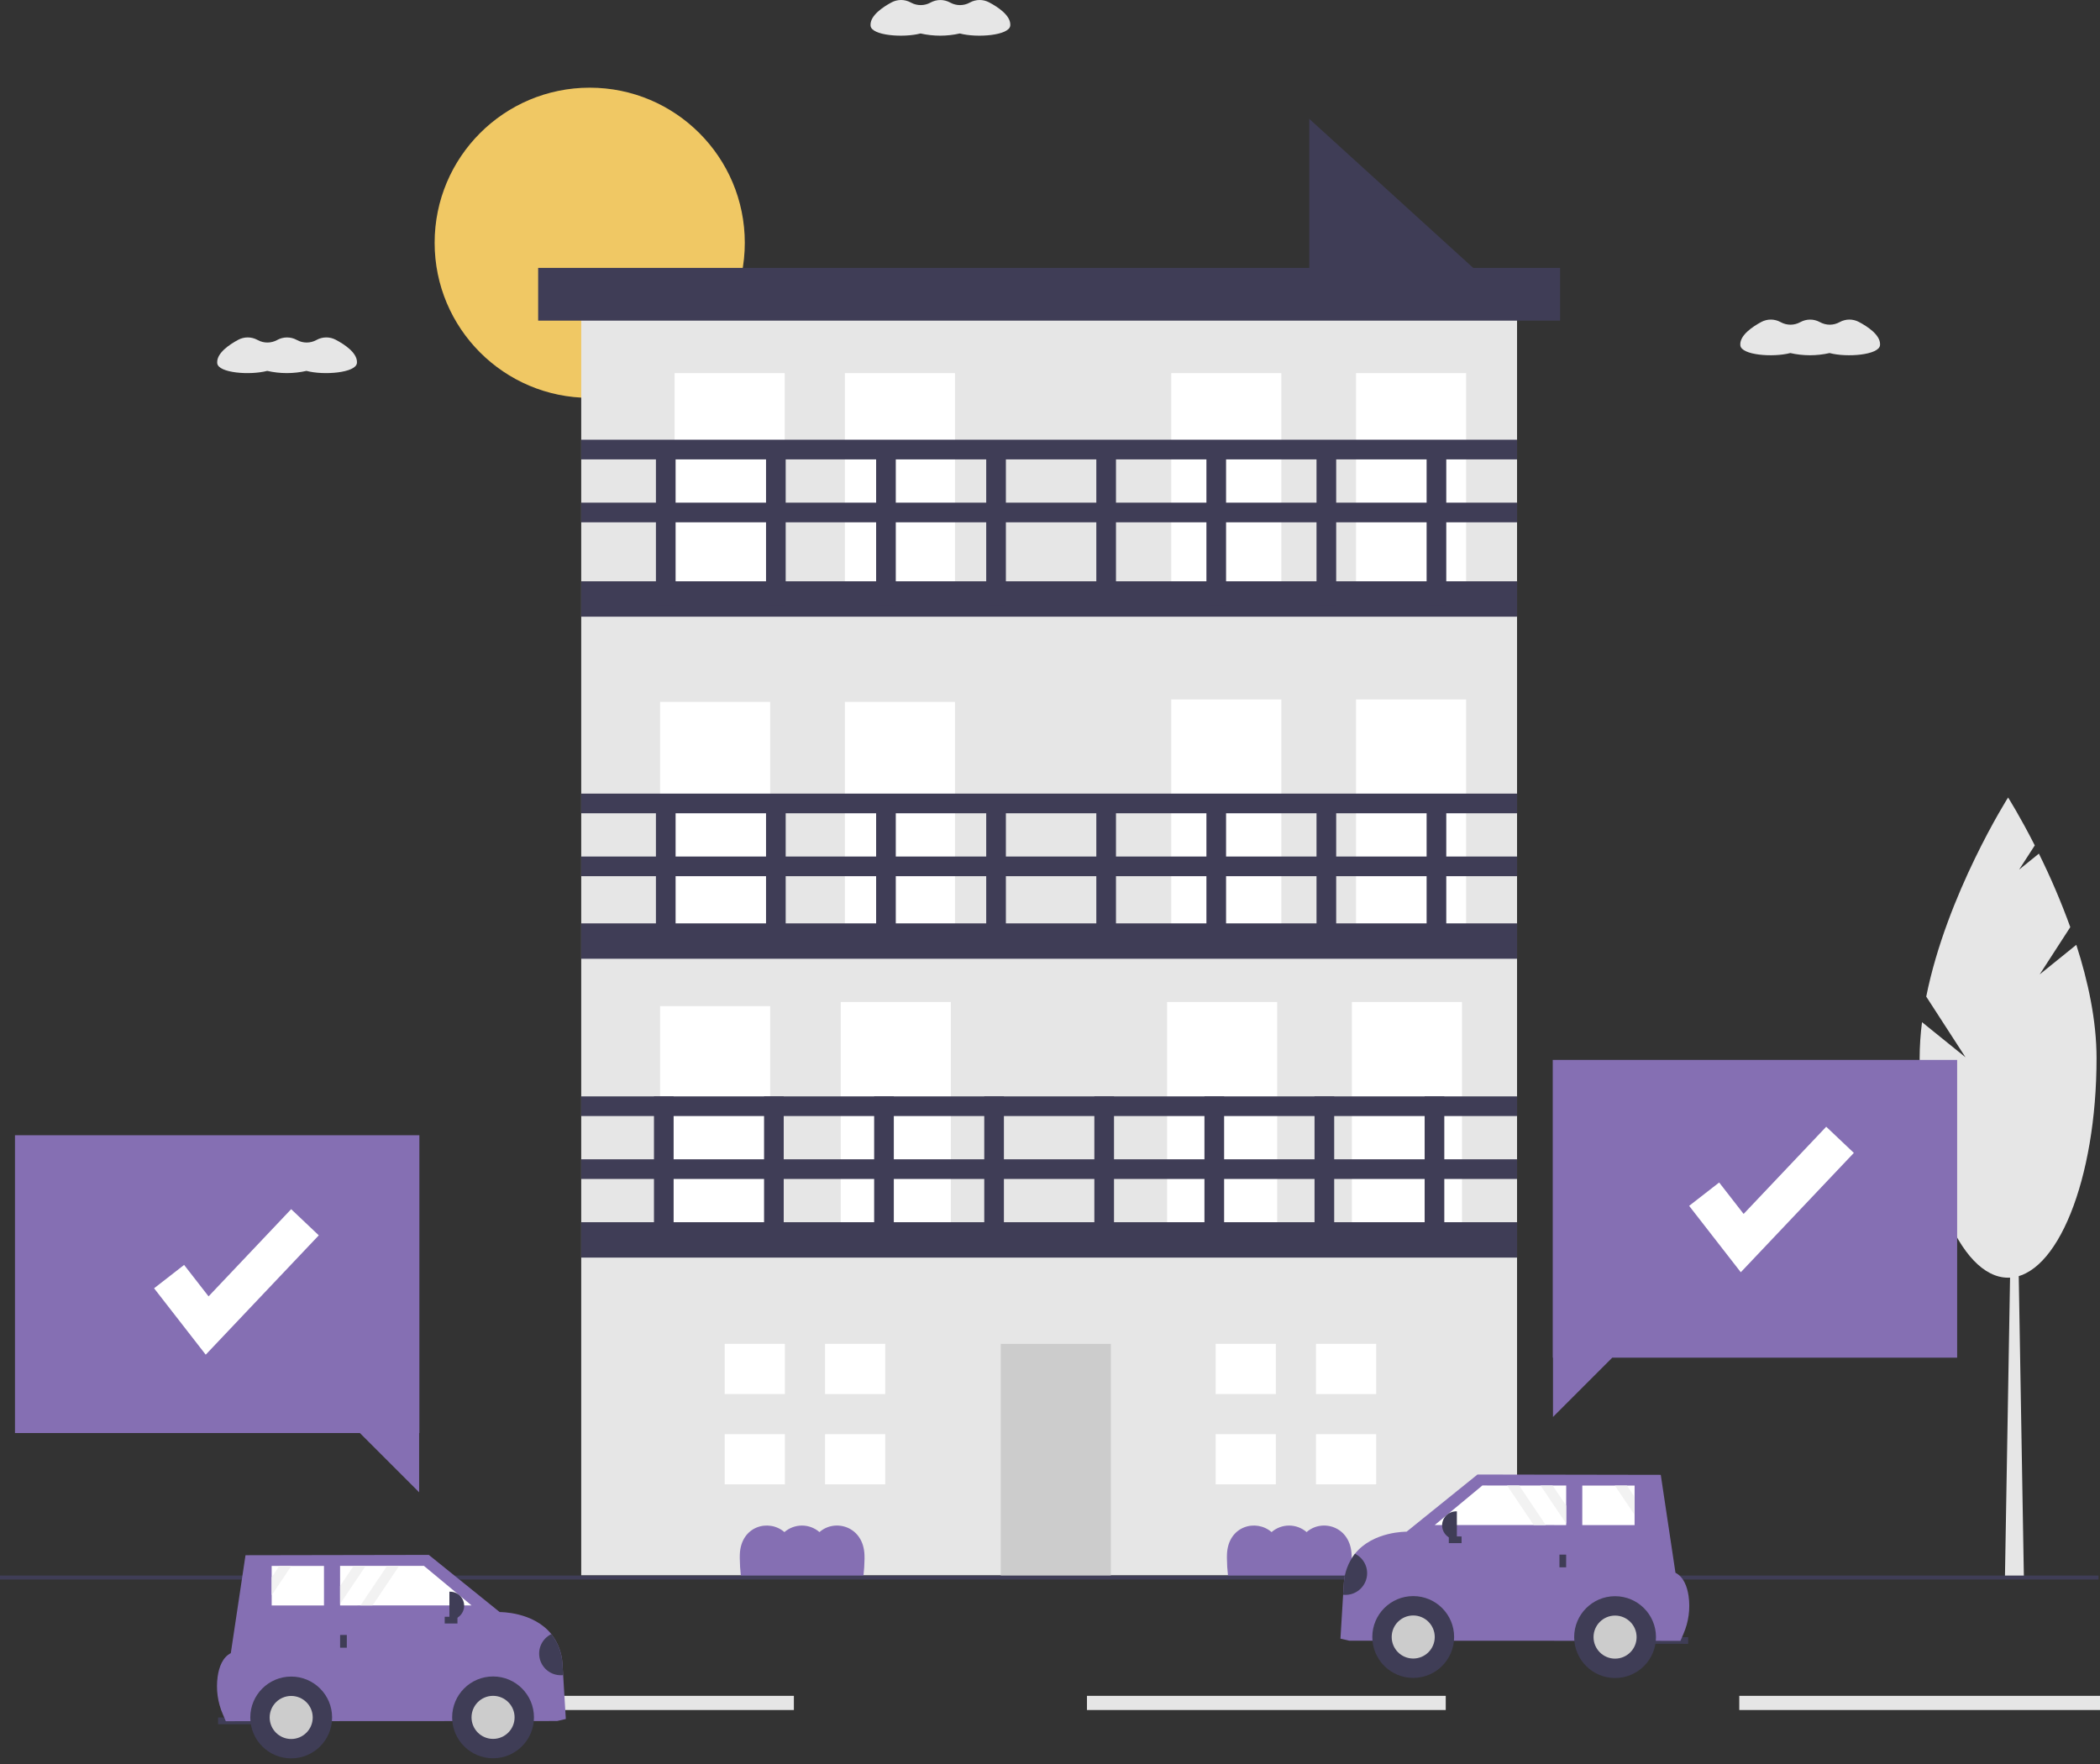 <svg width="250" height="210" viewBox="0 0 250 210" fill="none" xmlns="http://www.w3.org/2000/svg">
<rect x="0" y="0" width="250" height="210" fill="#333333" stroke="none"/>
<g clip-path="url(#clip0)">
<path d="M70.204 47.364C80.4 47.364 88.666 39.098 88.666 28.901C88.666 18.705 80.4 10.439 70.204 10.439C60.007 10.439 51.742 18.705 51.742 28.901C51.742 39.098 60.007 47.364 70.204 47.364Z" fill="#F0C864"/>
<path d="M178.013 34.284H155.867V14.152L178.013 34.284Z" fill="#3F3D56"/>
<path d="M180.601 33.625H69.193V187.542H180.601V33.625Z" fill="#E6E6E6"/>
<path d="M93.414 44.417H80.308V72.035H93.414V44.417Z" fill="white"/>
<path d="M113.688 44.417H100.582V72.035H113.688V44.417Z" fill="white"/>
<path d="M91.687 83.561H78.58V111.179H91.687V83.561Z" fill="white"/>
<path d="M113.688 83.561H100.582V111.179H113.688V83.561Z" fill="white"/>
<path d="M91.687 119.781H78.58V147.399H91.687V119.781Z" fill="white"/>
<path d="M113.195 119.288H100.088V146.906H113.195V119.288Z" fill="white"/>
<path d="M132.244 159.986H119.137V187.604H132.244V159.986Z" fill="#CCCCCC"/>
<path d="M152.047 119.288H138.94V146.906H152.047V119.288Z" fill="white"/>
<path d="M174.047 119.288H160.94V146.906H174.047V119.288Z" fill="white"/>
<path d="M152.541 83.269H139.434V110.887H152.541V83.269Z" fill="white"/>
<path d="M174.541 83.269H161.434V110.887H174.541V83.269Z" fill="white"/>
<path d="M152.541 44.417H139.434V72.035H152.541V44.417Z" fill="white"/>
<path d="M174.541 44.417H161.434V72.035H174.541V44.417Z" fill="white"/>
<path d="M180.601 69.201H69.193V73.414H180.601V69.201Z" fill="#3F3D56"/>
<path d="M180.601 101.968H69.193V104.308H180.601V101.968Z" fill="#3F3D56"/>
<path d="M180.601 94.478H69.193V96.819H180.601V94.478Z" fill="#3F3D56"/>
<path d="M80.193 149.246V130.522H77.853V149.246H80.193Z" fill="#3F3D56"/>
<path d="M93.3 149.246V130.522H90.96V149.246H93.3Z" fill="#3F3D56"/>
<path d="M106.407 149.246V130.522H104.066V149.246H106.407Z" fill="#3F3D56"/>
<path d="M119.514 149.246V130.522H117.173V149.246H119.514Z" fill="#3F3D56"/>
<path d="M132.62 149.246V130.522H130.28V149.246H132.62Z" fill="#3F3D56"/>
<path d="M145.728 149.246V130.522H143.387V149.246H145.728Z" fill="#3F3D56"/>
<path d="M158.834 149.246V130.522H156.493V149.246H158.834Z" fill="#3F3D56"/>
<path d="M171.941 149.246V130.522H169.601V149.246H171.941Z" fill="#3F3D56"/>
<path d="M80.428 113.67V94.946H78.087V113.67H80.428Z" fill="#3F3D56"/>
<path d="M93.534 113.67V94.946H91.194V113.67H93.534Z" fill="#3F3D56"/>
<path d="M106.641 113.67V94.946H104.301V113.67H106.641Z" fill="#3F3D56"/>
<path d="M119.748 113.67V94.946H117.407V113.67H119.748Z" fill="#3F3D56"/>
<path d="M132.855 113.67V94.946H130.514V113.67H132.855Z" fill="#3F3D56"/>
<path d="M145.961 113.67V94.946H143.621V113.67H145.961Z" fill="#3F3D56"/>
<path d="M159.069 113.67V94.946H156.728V113.67H159.069Z" fill="#3F3D56"/>
<path d="M172.175 113.67V94.946H169.835V113.67H172.175Z" fill="#3F3D56"/>
<path d="M80.428 72.009V53.285H78.087V72.009H80.428Z" fill="#3F3D56"/>
<path d="M93.534 72.009V53.285H91.194V72.009H93.534Z" fill="#3F3D56"/>
<path d="M106.641 72.009V53.285H104.301V72.009H106.641Z" fill="#3F3D56"/>
<path d="M119.748 72.009V53.285H117.407V72.009H119.748Z" fill="#3F3D56"/>
<path d="M132.855 72.01V53.285H130.514V72.01H132.855Z" fill="#3F3D56"/>
<path d="M145.961 72.009V53.285H143.621V72.009H145.961Z" fill="#3F3D56"/>
<path d="M159.069 72.009V53.285H156.728V72.009H159.069Z" fill="#3F3D56"/>
<path d="M172.175 72.009V53.285H169.835V72.009H172.175Z" fill="#3F3D56"/>
<path d="M180.601 59.839H69.193V62.179H180.601V59.839Z" fill="#3F3D56"/>
<path d="M180.601 52.349H69.193V54.69H180.601V52.349Z" fill="#3F3D56"/>
<path d="M180.601 109.926H69.193V114.138H180.601V109.926Z" fill="#3F3D56"/>
<path d="M185.727 31.893H64.066V38.171H185.727V31.893Z" fill="#3F3D56"/>
<path d="M93.439 165.957V159.985H86.273V165.957H92.842H93.439Z" fill="white"/>
<path d="M92.842 170.735H86.273V176.707H93.439V170.735H92.842Z" fill="white"/>
<path d="M105.384 159.986H98.217V165.958H105.384V159.986Z" fill="white"/>
<path d="M105.384 170.735H98.217V176.707H105.384V170.735Z" fill="white"/>
<path d="M151.889 165.957V159.985H144.722V165.957H151.291H151.889Z" fill="white"/>
<path d="M151.291 170.735H144.722V176.707H151.889V170.735H151.291Z" fill="white"/>
<path d="M163.832 159.986H156.666V165.958H163.832V159.986Z" fill="white"/>
<path d="M163.832 170.735H156.666V176.707H163.832V170.735Z" fill="white"/>
<path d="M180.601 145.501H69.193V149.714H180.601V145.501Z" fill="#3F3D56"/>
<path d="M180.601 138.012H69.193V140.352H180.601V138.012Z" fill="#3F3D56"/>
<path d="M180.601 130.522H69.193V132.862H180.601V130.522Z" fill="#3F3D56"/>
<path d="M102.921 185.535C102.921 185.405 102.919 185.275 102.915 185.146C102.815 181.696 99.392 180.76 97.557 182.393C96.978 181.891 96.237 181.614 95.47 181.614C94.703 181.614 93.962 181.891 93.383 182.393C91.54 180.786 88.185 181.655 88.074 185.066C88.07 185.195 88.068 185.325 88.068 185.455C88.073 186.173 88.117 186.889 88.199 187.602H102.791C102.87 186.916 102.913 186.226 102.921 185.535Z" fill="#856FB3"/>
<path d="M160.914 185.535C160.914 185.405 160.912 185.275 160.908 185.146C160.808 181.696 157.385 180.76 155.55 182.393C154.971 181.891 154.23 181.614 153.463 181.614C152.696 181.614 151.955 181.891 151.376 182.393C149.533 180.786 146.178 181.655 146.067 185.066C146.063 185.195 146.061 185.325 146.061 185.455C146.066 186.173 146.11 186.889 146.192 187.602H160.784C160.863 186.916 160.906 186.226 160.914 185.535Z" fill="#856FB3"/>
<path d="M240.939 187.835H238.683L239.435 143.754H240.187L240.939 187.835Z" fill="#E6E6E6"/>
<path d="M242.82 116.001L246.463 110.372C245.382 107.388 244.135 104.467 242.725 101.623L240.37 103.526L242.235 100.643C240.458 97.145 239.059 94.94 239.059 94.94C239.059 94.94 231.753 106.453 229.313 118.642L233.987 125.866L228.812 121.686C228.628 123.106 228.533 124.536 228.528 125.968C228.528 140.404 233.243 152.106 239.059 152.106C244.875 152.106 249.59 140.404 249.59 125.968C249.59 121.493 248.577 116.81 247.18 112.479L242.82 116.001Z" fill="#E6E6E6"/>
<path d="M232.994 126.178H184.851V161.627H184.88V168.685L191.937 161.627H232.994V126.178Z" fill="#856FB3"/>
<path d="M172.112 201.885H129.399V203.573H172.112V201.885Z" fill="#E6E6E6"/>
<path d="M250 201.885H207.057V203.573H250V201.885Z" fill="#E6E6E6"/>
<path d="M94.509 201.885H51.742V203.573H94.509V201.885Z" fill="#E6E6E6"/>
<path d="M249.824 187.565H0V188.036H249.824V187.565Z" fill="#3F3D56"/>
<path d="M195.943 195.695L200.973 195.697L200.973 194.899L195.943 194.896L195.943 195.695Z" fill="#3F3D56"/>
<path d="M159.578 195.077L160.615 195.317L200.054 195.338L200.409 194.511C201.027 193.094 201.24 191.533 201.022 190.002C200.852 188.861 200.427 187.727 199.46 187.234L197.71 175.577L175.89 175.538L167.448 182.347C167.448 182.347 163.466 182.275 161.303 184.969C160.522 185.97 160.061 187.183 159.98 188.45L159.895 189.852L159.578 195.077Z" fill="#856FB3"/>
<path d="M168.24 199.751C170.93 199.751 173.11 197.571 173.11 194.881C173.11 192.192 170.93 190.011 168.24 190.011C165.55 190.011 163.37 192.192 163.37 194.881C163.37 197.571 165.55 199.751 168.24 199.751Z" fill="#3F3D56"/>
<path d="M168.24 197.445C169.656 197.445 170.803 196.297 170.803 194.881C170.803 193.466 169.656 192.318 168.24 192.318C166.824 192.318 165.677 193.466 165.677 194.881C165.677 196.297 166.824 197.445 168.24 197.445Z" fill="#CCCCCC"/>
<path d="M192.271 199.764C194.96 199.764 197.141 197.584 197.141 194.894C197.141 192.205 194.96 190.024 192.271 190.024C189.581 190.024 187.401 192.205 187.401 194.894C187.401 197.584 189.581 199.764 192.271 199.764Z" fill="#3F3D56"/>
<path d="M192.27 197.457C193.686 197.457 194.834 196.31 194.834 194.894C194.834 193.479 193.686 192.331 192.27 192.331C190.855 192.331 189.707 193.479 189.707 194.894C189.707 196.31 190.855 197.457 192.27 197.457Z" fill="#CCCCCC"/>
<path d="M170.802 181.551L182.583 181.556H184.021L186.449 181.558V181.381L186.451 179.246L186.453 176.848H184.838L183.399 176.847L180.852 176.845H179.414L176.473 176.843L170.802 181.551Z" fill="white"/>
<path d="M188.366 181.559L194.593 181.563L194.594 180.341V178.206L194.596 176.853H193.684L192.246 176.852L188.368 176.85L188.366 181.559Z" fill="white"/>
<path d="M185.648 186.589L186.446 186.589L186.447 185.072L185.649 185.072L185.648 186.589Z" fill="#3F3D56"/>
<path d="M173.995 183.709L173.996 182.91L172.479 182.909L172.478 183.708L173.995 183.709Z" fill="#3F3D56"/>
<path d="M173.436 183.26L173.348 183.26C172.906 183.26 172.481 183.084 172.169 182.771C171.856 182.458 171.68 182.033 171.681 181.591C171.681 181.148 171.857 180.724 172.17 180.411C172.483 180.098 172.907 179.923 173.35 179.923L173.438 179.923L173.436 183.26Z" fill="#3F3D56"/>
<path d="M159.896 189.852C160.499 189.917 161.107 189.768 161.611 189.429C162.115 189.091 162.484 188.586 162.652 188.002C162.821 187.419 162.778 186.794 162.531 186.239C162.284 185.685 161.849 185.235 161.303 184.969C160.523 185.97 160.062 187.183 159.981 188.45L159.896 189.852Z" fill="#3F3D56"/>
<path d="M183.4 176.847L186.45 181.381L186.451 179.246L184.838 176.848L183.4 176.847Z" fill="#F2F2F2"/>
<path d="M192.246 176.852L194.594 180.341V178.206L193.684 176.853L192.246 176.852Z" fill="#F2F2F2"/>
<path d="M179.414 176.845L182.583 181.556H184.021L180.852 176.845H179.414Z" fill="#F2F2F2"/>
<path d="M115.472 0.295L115.44 0.313C115.088 0.505 114.694 0.606 114.294 0.608C113.893 0.609 113.499 0.51 113.146 0.321C113.125 0.31 113.105 0.299 113.085 0.288C112.732 0.1 112.338 0.002 111.938 0.003C111.538 0.005 111.145 0.105 110.794 0.296L110.763 0.313C110.412 0.505 110.018 0.606 109.617 0.608C109.217 0.609 108.822 0.51 108.469 0.321C108.448 0.309 108.427 0.298 108.406 0.287C108.058 0.099 107.668 0.001 107.272 0C106.876 -0 106.486 0.097 106.137 0.283C105.07 0.858 103.627 1.84 103.634 2.95C103.634 2.994 103.637 3.037 103.641 3.081C103.765 4.233 107.524 4.527 109.588 3.984C111.128 4.335 112.726 4.335 114.265 3.984C116.321 4.536 120.156 4.22 120.268 3.054C120.272 3.01 120.274 2.966 120.274 2.923C120.268 1.812 118.812 0.84 117.739 0.274C117.388 0.09 116.998 -0.004 116.603 0C116.207 0.004 115.819 0.105 115.472 0.295Z" fill="#E6E6E6"/>
<path d="M219.016 38.34L218.983 38.358C218.632 38.55 218.238 38.652 217.837 38.653C217.437 38.654 217.042 38.556 216.689 38.366C216.669 38.355 216.649 38.344 216.629 38.334C216.276 38.145 215.882 38.047 215.482 38.049C215.082 38.05 214.689 38.151 214.337 38.342L214.307 38.358C213.955 38.55 213.561 38.652 213.161 38.653C212.76 38.654 212.365 38.556 212.013 38.366C211.991 38.355 211.97 38.343 211.95 38.332C211.601 38.145 211.211 38.046 210.816 38.046C210.42 38.045 210.03 38.142 209.681 38.328C208.613 38.903 207.171 39.886 207.177 40.995C207.178 41.039 207.18 41.083 207.185 41.126C207.309 42.279 211.067 42.572 213.132 42.029C214.671 42.38 216.269 42.38 217.809 42.029C219.864 42.581 223.699 42.265 223.811 41.099C223.816 41.056 223.818 41.012 223.817 40.968C223.811 39.858 222.356 38.886 221.282 38.319C220.932 38.136 220.542 38.042 220.146 38.045C219.751 38.049 219.363 38.151 219.016 38.34Z" fill="#E6E6E6"/>
<path d="M37.694 40.464L37.662 40.482C37.31 40.674 36.916 40.775 36.516 40.777C36.115 40.778 35.721 40.68 35.368 40.49C35.347 40.479 35.327 40.468 35.307 40.457C34.954 40.269 34.56 40.171 34.16 40.172C33.76 40.174 33.367 40.275 33.016 40.465L32.985 40.482C32.634 40.674 32.24 40.775 31.839 40.777C31.439 40.778 31.044 40.68 30.691 40.49C30.67 40.478 30.649 40.467 30.628 40.456C30.279 40.269 29.89 40.17 29.494 40.169C29.098 40.169 28.708 40.266 28.359 40.452C27.292 41.027 25.849 42.009 25.856 43.119C25.856 43.163 25.858 43.207 25.863 43.25C25.987 44.403 29.746 44.696 31.81 44.153C33.349 44.504 34.948 44.504 36.487 44.153C38.543 44.705 42.378 44.389 42.49 43.223C42.494 43.179 42.496 43.136 42.496 43.092C42.489 41.982 41.034 41.009 39.96 40.443C39.61 40.26 39.22 40.166 38.825 40.169C38.429 40.173 38.041 40.274 37.694 40.464Z" fill="#E6E6E6"/>
<path d="M30.994 204.464H25.964V205.263H30.994V204.464Z" fill="#3F3D56"/>
<path d="M67.359 204.643L66.321 204.883L26.882 204.904L26.528 204.078C25.909 202.661 25.697 201.099 25.915 199.568C26.084 198.427 26.51 197.293 27.477 196.801L29.227 185.144L51.047 185.105L59.488 191.914C59.488 191.914 63.471 191.842 65.634 194.535C66.414 195.537 66.875 196.75 66.956 198.017L67.042 199.418L67.359 204.643Z" fill="#856FB3"/>
<path d="M58.697 209.318C61.386 209.318 63.567 207.138 63.567 204.448C63.567 201.758 61.386 199.578 58.697 199.578C56.007 199.578 53.827 201.758 53.827 204.448C53.827 207.138 56.007 209.318 58.697 209.318Z" fill="#3F3D56"/>
<path d="M58.697 207.011C60.112 207.011 61.26 205.864 61.26 204.448C61.26 203.033 60.112 201.885 58.697 201.885C57.281 201.885 56.134 203.033 56.134 204.448C56.134 205.864 57.281 207.011 58.697 207.011Z" fill="#CCCCCC"/>
<path d="M34.666 209.331C37.355 209.331 39.536 207.151 39.536 204.461C39.536 201.771 37.355 199.591 34.666 199.591C31.976 199.591 29.796 201.771 29.796 204.461C29.796 207.151 31.976 209.331 34.666 209.331Z" fill="#3F3D56"/>
<path d="M34.666 207.024C36.082 207.024 37.229 205.876 37.229 204.461C37.229 203.045 36.082 201.898 34.666 201.898C33.251 201.898 32.103 203.045 32.103 204.461C32.103 205.876 33.251 207.024 34.666 207.024Z" fill="#CCCCCC"/>
<path d="M56.134 191.118L44.353 191.123H42.915L40.487 191.125V190.947L40.486 188.812L40.484 186.415H42.099L43.538 186.413L46.085 186.411H47.523L50.464 186.41L56.134 191.118Z" fill="white"/>
<path d="M38.57 191.126L32.344 191.129L32.343 189.908V187.773L32.341 186.42H33.252L34.691 186.418L38.569 186.417L38.57 191.126Z" fill="white"/>
<path d="M41.288 194.638H40.489V196.155H41.288V194.638Z" fill="#3F3D56"/>
<path d="M54.459 193.273L54.459 192.475L52.942 192.476L52.943 193.274L54.459 193.273Z" fill="#3F3D56"/>
<path d="M53.5 189.489H53.588C53.807 189.489 54.024 189.532 54.226 189.616C54.429 189.7 54.613 189.823 54.768 189.978C54.923 190.133 55.045 190.317 55.129 190.519C55.213 190.722 55.256 190.939 55.256 191.158C55.256 191.6 55.081 192.025 54.768 192.338C54.455 192.651 54.03 192.826 53.588 192.826H53.5V189.489H53.5Z" fill="#3F3D56"/>
<path d="M67.041 199.418C66.438 199.484 65.83 199.334 65.326 198.996C64.822 198.658 64.453 198.152 64.284 197.569C64.116 196.985 64.159 196.361 64.406 195.806C64.653 195.251 65.088 194.801 65.634 194.535C66.414 195.537 66.875 196.75 66.956 198.017L67.041 199.418Z" fill="#3F3D56"/>
<path d="M43.538 186.413L40.488 190.947L40.486 188.812L42.1 186.415L43.538 186.413Z" fill="#F2F2F2"/>
<path d="M34.691 186.418L32.343 189.908V187.773L33.252 186.42L34.691 186.418Z" fill="#F2F2F2"/>
<path d="M47.522 186.411L44.353 191.123H42.915L46.084 186.411H47.522Z" fill="#F2F2F2"/>
<path d="M207.236 151.458L201.088 143.554L204.663 140.773L207.573 144.515L217.407 134.135L220.696 137.25L207.236 151.458Z" fill="white"/>
<path d="M1.784 135.148H49.927V170.597H49.898V177.654L42.84 170.597H1.784V135.148Z" fill="#856FB3"/>
<path d="M24.491 161.271L18.343 153.367L21.918 150.586L24.829 154.329L34.662 143.949L37.951 147.064L24.491 161.271Z" fill="white"/>
</g>
<defs>
<clipPath id="clip0">
<rect width="250" height="209.331" fill="white"/>
</clipPath>
</defs>
</svg>

